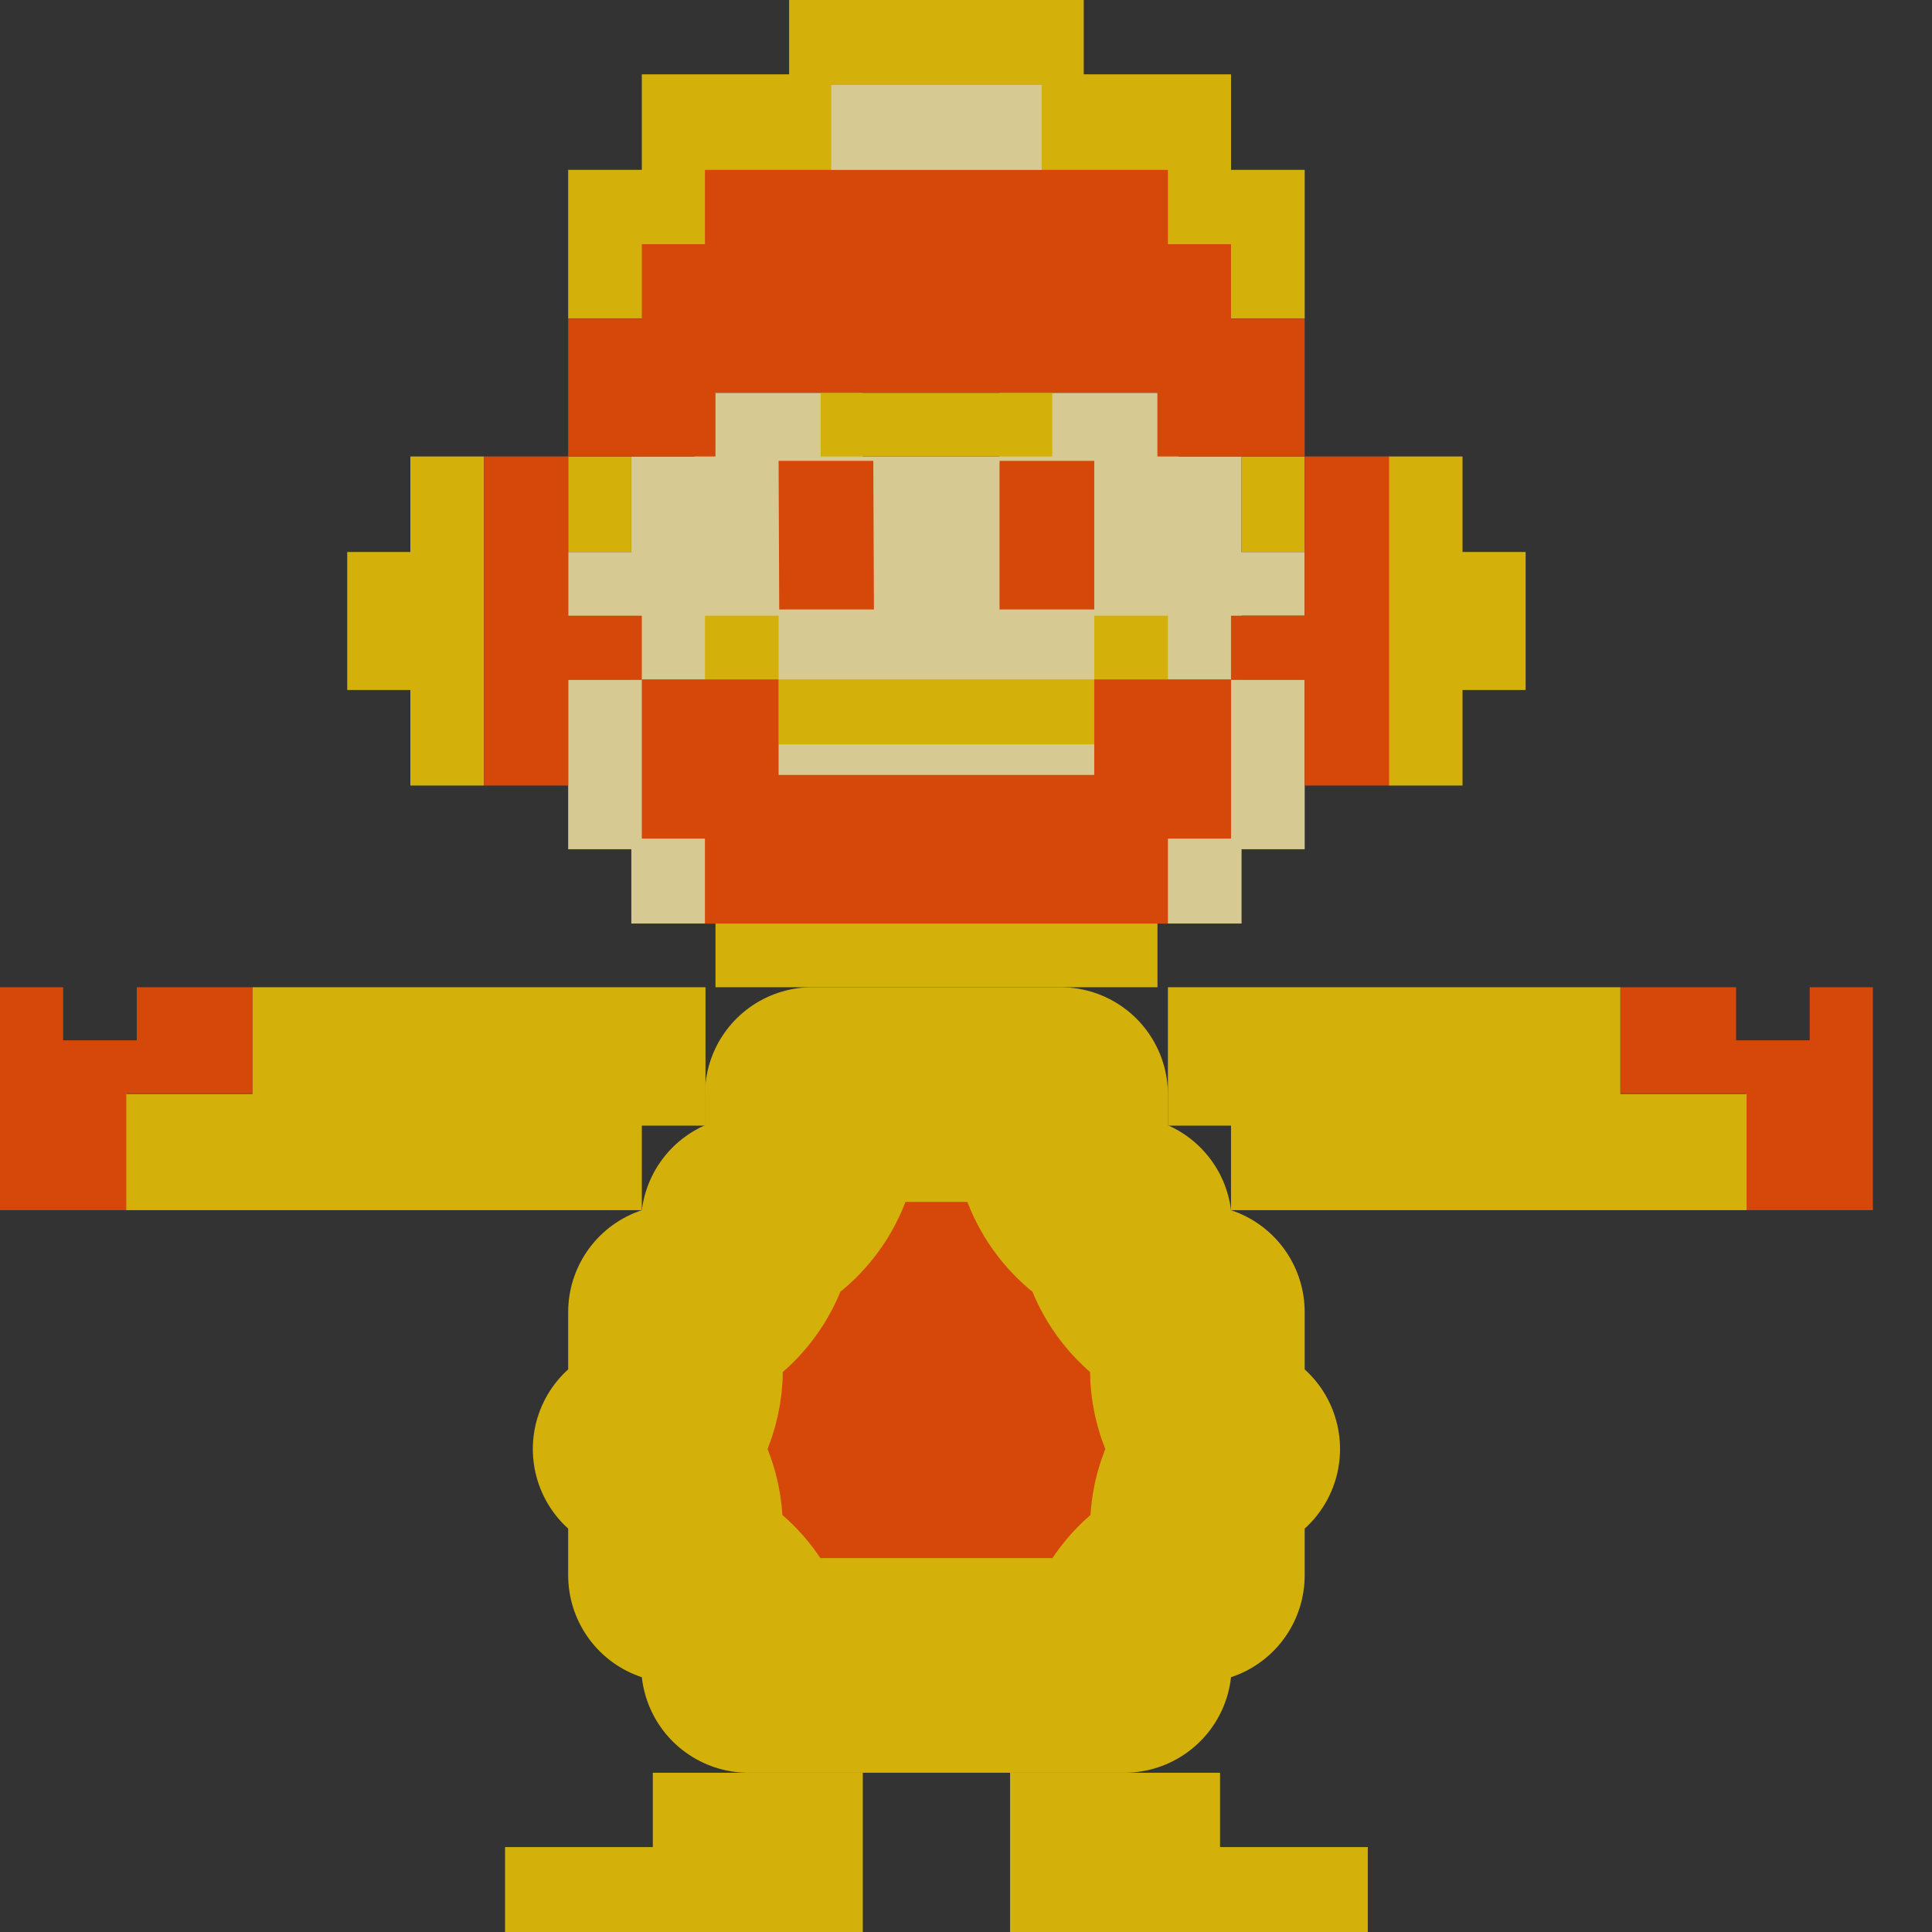 <svg width="90" height="90" viewBox="0 0 90 90" fill="none" xmlns="http://www.w3.org/2000/svg">
<rect x="0" y="0" width="90" height="90" fill="#333333" stroke="none"/>
<g opacity="0.8">
<path d="M30.411 82.582H33.503H40.192V90H23.527V86.044H30.411V82.582Z" fill="#FBD000"/>
<path d="M56.834 82.582H53.742H47.054V90H63.718V86.044H56.834V82.582Z" fill="#FBD000"/>
<path d="M5.905 50.934V56.374H0V45.989H2.941V48.462H6.372V45.989H11.764V48.283V50.934H5.905Z" fill="#FE4D00"/>
<path d="M81.34 50.934V56.374H87.245V45.989H84.304V48.462H80.873V45.989H75.481V48.283V50.934H81.34Z" fill="#FE4D00"/>
<path d="M49.406 52.418C49.406 54.46 50.63 56.216 52.384 56.992C52.624 58.931 53.973 60.527 55.777 61.123V63.791C55.777 65.262 56.413 66.585 57.424 67.5C56.413 68.415 55.777 69.738 55.777 71.209V73.383C53.952 73.986 52.592 75.612 52.376 77.582H43.536H43.479H34.869C34.653 75.612 33.293 73.986 31.468 73.383V71.209C31.468 69.738 30.832 68.415 29.821 67.5C30.832 66.585 31.468 65.262 31.468 63.791V61.123C33.272 60.527 34.621 58.931 34.861 56.992C36.615 56.216 37.839 54.46 37.839 52.418V50.989H43.567H49.406V52.418Z" fill="#FE4D00" stroke="#FBD000" stroke-width="10" stroke-linejoin="round"/>
<path d="M32.864 52.436V45.989L29.079 45.989H17.736H11.764V50.96H5.882V56.374L10.178 56.374H26.611H29.899V52.436H32.864Z" fill="#FBD000"/>
<path d="M57.346 56.374V52.436H54.406V45.989L58.094 45.989H69.927H75.482V50.96L81.363 50.96V56.374L60.562 56.374H57.346Z" fill="#FBD000"/>
<path d="M40.192 18.297V21.264H46.563V18.297H54.896V21.264H57.837V25.714H60.778V28.681H57.837V31.648H60.778V39.56H57.837V43.022H54.467H32.634H29.409V39.56H26.468V31.648H29.409V29.176H26.468V25.714H29.409V21.264H32.349V18.297H40.192Z" fill="#FFF0AA"/>
<path d="M32.84 31.648V28.681H36.27V31.648H50.975V28.681H54.406V31.648H50.975V34.676H36.27V31.648H32.84Z" fill="#FBD000"/>
<path d="M29.409 25.714V21.264H26.468V25.714H29.409Z" fill="#FBD000"/>
<path d="M53.92 43.022H33.33V45.989H53.92V43.022Z" fill="#FBD000"/>
<path d="M68.13 21.264H64.699V36.593H68.13V32.143H71.07V25.714H68.13V21.264Z" fill="#FBD000"/>
<path d="M19.116 21.264H22.547V36.593H19.116V32.143H16.175V25.714H19.116V21.264Z" fill="#FBD000"/>
<path d="M60.778 25.714V21.264H57.837V25.714H60.778Z" fill="#FBD000"/>
<path d="M49.018 18.297H38.231V21.264H49.018V18.297Z" fill="#FBD000"/>
<path d="M36.27 31.648H32.962H29.898V39.066H32.839V43.022H54.407V39.066H57.346V31.648H54.407H50.974V36.099H36.27V31.648Z" fill="#FE4D00"/>
<path d="M36.27 21.469H40.682L40.711 28.392H36.299L36.27 21.469Z" fill="#FE4D00"/>
<path d="M46.563 28.392V21.469H50.975V28.392H46.563Z" fill="#FE4D00"/>
<path d="M29.662 14.835H26.468V7.912H29.899V3.462H32.787H36.761V0H50.485V3.462H54.459H57.347V7.912H60.778V14.835H57.583H29.662Z" fill="#FBD000"/>
<path d="M29.408 21.264H26.468V28.681H29.898V31.673H26.468V36.593H22.546V21.264H26.468V14.839H29.898V11.374H32.839V7.912H54.406V11.374H57.346V14.839H60.777V21.264H64.698V36.593H60.777V31.673H57.346V28.681H60.777V21.264H57.346H53.915V18.297H46.765H40H33.33V21.264H29.408Z" fill="#FE4D00"/>
<path d="M38.721 7.912V3.956H48.524V7.912H38.721Z" fill="#FFF0AA"/>
</g>
</svg>
